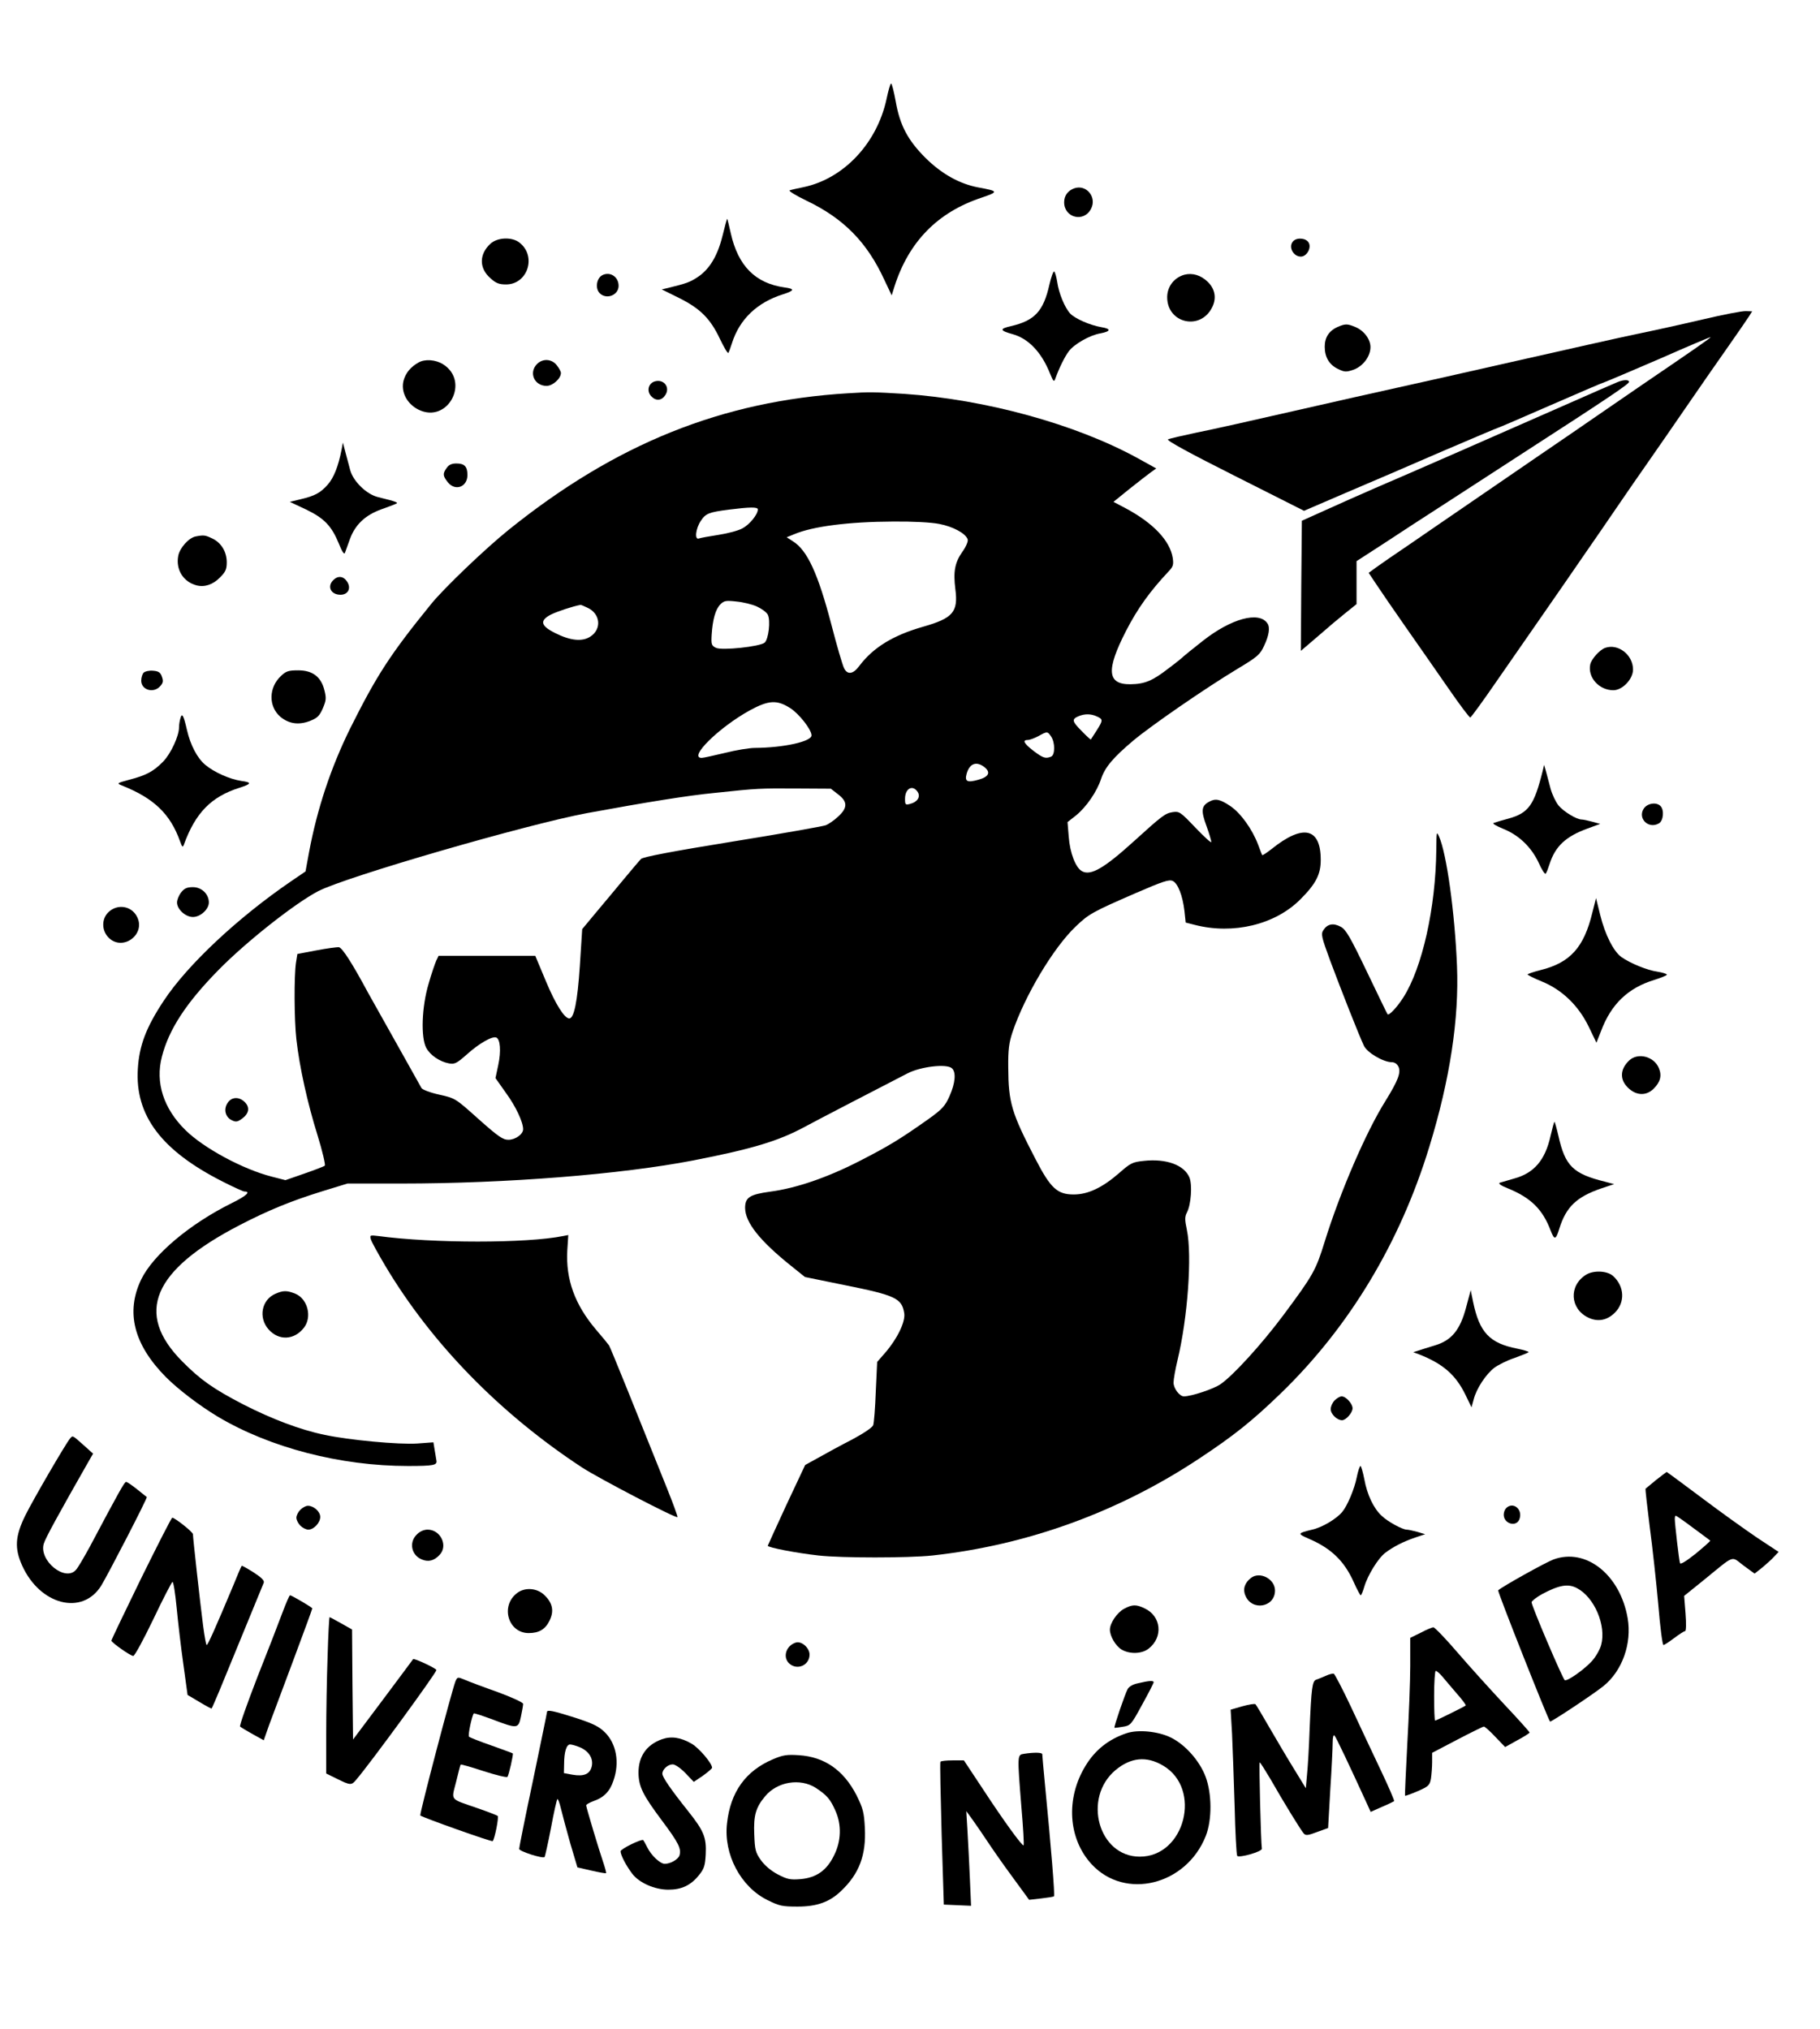 <?xml version="1.0" standalone="no"?>
<!DOCTYPE svg PUBLIC "-//W3C//DTD SVG 20010904//EN"
 "http://www.w3.org/TR/2001/REC-SVG-20010904/DTD/svg10.dtd">
<svg version="1.0" xmlns="http://www.w3.org/2000/svg"
 width="915pt" height="1020pt" viewBox="0 0 915 1020"
 preserveAspectRatio="xMidYMid meet">

<g transform="translate(0,1020) scale(0.1,-0.1)"
fill="#000000" stroke="none">
<path d="M4457 9702 c-48 -223 -216 -401 -418 -443 -30 -6 -61 -13 -69 -16 -8
-2 31 -26 85 -52 188 -90 305 -210 392 -400 l36 -76 14 45 c72 225 217 373
437 446 88 30 87 33 -17 52 -94 18 -183 68 -264 148 -89 89 -129 164 -150 285
-9 49 -19 89 -23 89 -4 0 -14 -35 -23 -78z"/>
<path d="M5400 9253 c-32 -12 -50 -37 -50 -70 0 -78 99 -103 135 -33 31 59
-24 125 -85 103z"/>
<path d="M3632 9013 c-25 -101 -66 -168 -126 -207 -38 -25 -56 -31 -145 -53
l-34 -8 85 -42 c107 -53 159 -104 207 -206 21 -44 40 -76 43 -71 3 5 11 27 18
49 38 120 126 204 255 245 60 19 62 28 9 35 -147 21 -233 108 -270 272 -9 40
-17 73 -18 73 -2 0 -12 -39 -24 -87z"/>
<path d="M2466 8975 c-58 -53 -58 -124 0 -174 27 -25 44 -31 78 -31 109 0 155
142 68 210 -37 30 -111 27 -146 -5z"/>
<path d="M6502 8988 c-27 -27 -1 -78 38 -78 29 0 54 43 40 69 -12 24 -58 29
-78 9z"/>
<path d="M5276 8770 c-30 -135 -74 -182 -195 -210 -57 -13 -55 -22 10 -40 80
-22 146 -92 188 -198 16 -39 20 -44 26 -27 21 58 48 112 69 140 28 36 105 80
158 89 53 10 55 23 6 31 -58 10 -131 42 -157 68 -28 30 -58 103 -66 160 -4 26
-11 49 -15 52 -4 3 -15 -26 -24 -65z"/>
<path d="M3029 8817 c-30 -15 -38 -67 -14 -91 34 -34 95 -10 95 37 0 45 -42
73 -81 54z"/>
<path d="M5955 8819 c-51 -14 -86 -58 -87 -111 -2 -134 169 -173 227 -51 22
45 13 91 -23 126 -35 34 -77 46 -117 36z"/>
<path d="M8560 8594 c-102 -24 -252 -57 -335 -74 -82 -17 -352 -78 -600 -134
-247 -56 -517 -117 -600 -135 -82 -18 -314 -70 -515 -116 -201 -46 -423 -96
-495 -110 -71 -15 -136 -30 -143 -34 -9 -5 114 -72 335 -183 l349 -176 209 90
c116 49 334 143 486 209 152 65 279 119 282 119 2 0 119 50 258 111 140 61
265 115 279 119 14 5 139 58 278 118 138 61 252 109 252 107 0 -4 -76 -57
-345 -240 -66 -45 -168 -115 -227 -156 -59 -41 -186 -128 -283 -194 -96 -66
-254 -174 -350 -240 -96 -66 -234 -160 -306 -210 -73 -49 -149 -102 -170 -117
l-38 -28 38 -57 c21 -32 87 -128 147 -214 60 -85 156 -224 214 -307 58 -84
108 -151 112 -149 4 1 64 83 132 182 69 99 175 252 236 340 61 88 150 216 197
285 48 69 125 181 172 250 47 69 119 173 159 230 41 58 128 185 195 282 67 97
160 232 207 298 47 67 93 134 102 148 l17 27 -32 1 c-18 1 -115 -18 -217 -42z"/>
<path d="M6724 8556 c-42 -19 -64 -52 -64 -99 0 -53 23 -91 67 -112 33 -16 41
-16 77 -4 48 17 86 67 86 114 0 40 -33 83 -76 101 -41 17 -50 17 -90 0z"/>
<path d="M2105 8378 c-40 -22 -65 -52 -76 -91 -15 -57 17 -118 76 -147 147
-71 260 143 122 229 -37 23 -90 27 -122 9z"/>
<path d="M2700 8370 c-43 -43 -14 -110 48 -110 31 0 72 37 72 65 0 7 -9 24
-21 39 -25 32 -70 35 -99 6z"/>
<path d="M3290 8282 c-32 -11 -40 -51 -14 -76 23 -23 51 -20 69 8 26 40 -9 83
-55 68z"/>
<path d="M8132 8279 c-13 -5 -134 -58 -270 -118 -343 -151 -792 -348 -947
-414 -71 -31 -184 -81 -250 -111 l-120 -54 -3 -327 -2 -327 47 40 c27 23 62
53 78 67 17 15 58 50 93 78 l62 50 0 108 0 108 133 86 c72 48 222 145 332 216
110 71 278 180 373 242 432 279 532 347 532 357 0 12 -27 12 -58 -1z"/>
<path d="M4265 8223 c-635 -38 -1170 -254 -1707 -686 -118 -95 -326 -294 -390
-373 -208 -256 -274 -359 -408 -627 -96 -195 -165 -401 -206 -620 l-18 -98
-72 -49 c-268 -183 -521 -420 -640 -600 -89 -134 -124 -226 -131 -343 -15
-235 119 -412 428 -568 53 -27 102 -49 107 -49 35 0 11 -22 -62 -58 -212 -105
-395 -259 -456 -384 -79 -164 -38 -327 124 -491 63 -63 168 -143 261 -199 262
-156 616 -248 956 -248 130 0 148 4 143 28 -1 9 -6 34 -9 54 l-6 37 -82 -6
c-91 -6 -343 17 -467 44 -121 25 -265 80 -406 152 -152 79 -216 124 -308 217
-240 242 -149 458 289 685 143 74 257 121 415 170 l127 39 269 0 c532 0 1106
46 1469 116 298 58 429 98 559 168 72 39 358 187 519 270 66 34 195 49 222 26
23 -19 18 -75 -11 -140 -22 -50 -37 -66 -102 -113 -148 -105 -205 -139 -347
-212 -165 -85 -323 -139 -454 -156 -102 -14 -125 -29 -125 -82 1 -73 73 -164
230 -290 l71 -57 196 -40 c260 -52 291 -67 303 -142 7 -42 -35 -129 -96 -199
l-40 -46 -7 -149 c-3 -82 -9 -158 -13 -169 -5 -12 -48 -41 -106 -72 -55 -28
-130 -69 -167 -90 l-69 -38 -94 -200 c-51 -110 -93 -203 -94 -206 0 -9 146
-37 255 -49 117 -13 449 -13 573 0 476 52 934 218 1339 486 177 117 267 189
412 329 343 332 599 755 747 1240 104 338 150 645 139 910 -11 268 -52 563
-90 649 -13 29 -13 25 -14 -67 -3 -289 -70 -592 -166 -742 -32 -50 -72 -92
-79 -84 -2 2 -49 99 -104 214 -85 177 -106 213 -132 226 -37 20 -66 14 -86
-16 -14 -21 -11 -33 34 -156 55 -147 145 -376 169 -426 16 -35 98 -83 140 -83
15 0 27 -9 34 -23 13 -29 -2 -69 -65 -171 -97 -154 -228 -457 -306 -708 -45
-145 -57 -167 -208 -370 -109 -146 -252 -303 -316 -347 -35 -24 -146 -61 -184
-61 -22 0 -52 40 -52 69 0 17 9 67 20 113 51 211 74 526 47 655 -11 52 -11 66
1 89 20 39 27 137 12 174 -26 63 -116 96 -228 84 -59 -6 -68 -11 -125 -61 -85
-74 -157 -108 -229 -108 -82 0 -116 31 -191 176 -122 235 -137 285 -138 463
-1 89 4 124 21 176 62 184 206 426 319 533 65 62 82 72 303 168 132 57 166 69
184 60 26 -12 50 -74 59 -152 l6 -57 47 -12 c192 -49 402 1 529 128 79 79 103
126 103 199 0 162 -89 182 -248 54 -23 -18 -44 -32 -46 -30 -2 2 -11 26 -21
53 -30 79 -88 159 -140 194 -51 34 -74 39 -105 22 -40 -21 -43 -45 -15 -121
14 -38 25 -76 25 -82 0 -7 -36 26 -80 72 -76 80 -81 83 -115 78 -37 -6 -52
-17 -194 -146 -150 -136 -217 -175 -261 -151 -32 17 -61 92 -67 174 l-6 73 42
33 c52 42 106 120 127 185 20 59 61 107 163 193 90 75 359 261 520 358 105 63
116 73 137 119 24 51 30 91 16 111 -42 63 -183 24 -325 -88 -51 -40 -94 -75
-97 -78 -3 -4 -36 -31 -75 -60 -81 -63 -120 -79 -192 -80 -117 -1 -123 71 -22
268 58 113 121 200 212 297 25 26 28 35 23 70 -14 87 -98 176 -239 251 l-59
31 79 64 c44 35 93 73 108 84 l28 20 -94 52 c-312 171 -764 295 -1174 323
-146 9 -175 10 -280 3z m-455 -584 c0 -25 -41 -76 -77 -95 -21 -12 -76 -26
-121 -33 -46 -7 -90 -15 -98 -18 -23 -9 -17 49 9 88 25 38 41 44 142 57 104
13 145 14 145 1z m912 -73 c69 -13 134 -48 143 -78 3 -9 -8 -36 -26 -61 -39
-55 -47 -101 -36 -189 15 -115 -12 -146 -163 -189 -150 -43 -250 -104 -320
-197 -31 -42 -60 -46 -77 -10 -7 14 -36 112 -63 217 -67 256 -121 375 -194
420 l-31 20 37 15 c94 40 275 63 498 64 98 1 192 -4 232 -12z m-917 -415 c24
-11 49 -29 55 -41 15 -29 4 -124 -16 -141 -25 -20 -214 -40 -244 -26 -23 11
-25 17 -22 67 5 76 19 127 44 152 18 18 28 20 80 14 33 -3 79 -14 103 -25z
m-850 -7 c64 -30 71 -108 12 -145 -41 -26 -100 -20 -177 19 -72 36 -78 62 -21
92 32 16 111 42 149 49 2 1 19 -6 37 -15z m1018 -504 c44 -28 107 -108 107
-137 0 -31 -140 -62 -285 -63 -27 0 -95 -11 -150 -25 -55 -13 -108 -25 -117
-25 -70 -1 86 153 242 239 94 51 136 54 203 11z m1542 -42 c31 -14 31 -19 -2
-71 -15 -23 -28 -43 -29 -45 -1 -1 -22 18 -47 44 -48 48 -50 59 -13 74 30 12
61 12 91 -2z m-231 -100 c21 -30 21 -94 0 -102 -28 -11 -40 -7 -88 29 -49 38
-58 55 -28 55 9 0 33 9 52 19 45 25 46 25 64 -1z m-333 -156 c31 -26 19 -48
-32 -62 -57 -16 -70 -9 -59 31 15 52 50 64 91 31z m-738 -135 c49 -37 49 -68
1 -112 -20 -19 -48 -38 -63 -44 -14 -5 -226 -43 -469 -82 -297 -48 -449 -77
-459 -87 -8 -8 -46 -53 -86 -101 -39 -47 -102 -123 -141 -169 l-69 -83 -12
-187 c-12 -178 -29 -262 -53 -262 -24 0 -69 71 -117 186 l-54 129 -243 0 -243
0 -12 -25 c-6 -14 -24 -65 -38 -115 -35 -116 -40 -271 -12 -323 20 -37 67 -69
114 -78 29 -5 39 0 90 45 61 55 127 93 148 85 20 -8 25 -68 10 -138 l-14 -66
53 -75 c49 -67 86 -146 86 -182 0 -25 -39 -53 -74 -53 -28 0 -51 16 -150 104
-116 104 -117 105 -198 123 -46 10 -84 25 -89 33 -5 8 -61 110 -126 225 -65
116 -129 230 -143 255 -79 147 -129 225 -146 228 -11 1 -62 -6 -114 -16 l-95
-18 -7 -44 c-10 -69 -9 -285 2 -385 16 -141 56 -321 106 -481 25 -81 41 -150
37 -154 -4 -4 -51 -22 -103 -40 l-95 -33 -70 18 c-144 37 -341 143 -433 234
-110 108 -152 239 -118 369 35 137 122 270 284 435 139 142 385 336 502 397
142 73 1046 335 1350 392 305 56 510 89 645 102 217 23 223 23 411 22 l171 -1
36 -28z m401 11 c15 -24 -2 -50 -37 -59 -25 -7 -27 -5 -27 25 0 53 39 73 64
34z"/>
<path d="M1144 4655 c-21 -32 -11 -72 22 -87 20 -10 29 -8 52 9 34 25 39 56
13 82 -29 29 -67 27 -87 -4z"/>
<path d="M1717 7938 c-16 -82 -39 -140 -69 -174 -37 -42 -65 -57 -137 -74
l-54 -13 81 -38 c93 -45 129 -83 166 -173 15 -38 26 -55 30 -46 3 8 15 41 26
72 26 70 76 118 156 147 33 12 66 24 74 28 16 6 4 11 -90 34 -57 14 -123 78
-139 134 -6 22 -17 63 -24 90 l-13 50 -7 -37z"/>
<path d="M2246 7848 c-21 -29 -20 -40 5 -72 37 -47 99 -25 99 36 0 43 -15 58
-56 58 -23 0 -38 -7 -48 -22z"/>
<path d="M983 7503 c-34 -7 -80 -58 -87 -98 -13 -69 26 -131 93 -148 40 -10
82 4 117 40 28 28 34 41 34 76 0 53 -28 99 -73 120 -35 17 -43 18 -84 10z"/>
<path d="M1676 7284 c-33 -32 -13 -74 36 -74 38 0 55 33 33 66 -18 28 -46 31
-69 8z"/>
<path d="M8070 6943 c-28 -10 -69 -56 -75 -83 -14 -65 44 -130 116 -130 46 0
99 56 99 104 0 74 -75 132 -140 109z"/>
<path d="M722 6818 c-6 -6 -12 -24 -12 -40 0 -47 62 -65 95 -28 15 16 17 26 9
48 -7 21 -17 28 -44 30 -19 2 -41 -3 -48 -10z"/>
<path d="M1413 6802 c-63 -58 -64 -154 -3 -206 43 -35 91 -42 147 -21 38 15
49 25 66 64 17 40 18 51 8 91 -17 68 -60 100 -132 100 -48 0 -61 -4 -86 -28z"/>
<path d="M907 6589 c-4 -13 -7 -34 -7 -46 0 -43 -41 -132 -80 -172 -48 -49
-85 -69 -170 -91 -63 -17 -64 -18 -37 -29 161 -64 243 -143 292 -280 11 -31
14 -33 20 -16 58 159 137 240 280 285 60 19 62 27 8 34 -59 9 -137 44 -181 81
-40 33 -75 100 -92 175 -17 74 -25 89 -33 59z"/>
<path d="M7756 6325 c-43 -173 -71 -212 -171 -240 -33 -9 -67 -19 -75 -22 -9
-3 11 -15 48 -30 79 -32 141 -92 178 -171 15 -34 31 -59 35 -54 4 4 12 25 19
47 29 91 82 140 192 180 l63 23 -40 11 c-22 6 -46 11 -53 11 -25 0 -90 39
-116 70 -14 17 -32 55 -40 83 -8 29 -18 68 -23 87 l-10 35 -7 -30z"/>
<path d="M8264 6135 c-32 -49 23 -104 75 -75 24 12 29 68 9 88 -21 21 -66 14
-84 -13z"/>
<path d="M911 5714 c-12 -15 -21 -38 -21 -51 0 -34 42 -73 80 -73 38 0 80 39
80 73 0 42 -36 77 -80 77 -30 0 -43 -6 -59 -26z"/>
<path d="M8005 5610 c-42 -173 -111 -250 -260 -287 -36 -9 -65 -19 -65 -22 0
-3 32 -19 71 -35 101 -41 184 -120 236 -227 l39 -81 23 58 c51 137 137 218
269 258 34 11 62 22 62 26 0 4 -21 11 -47 15 -51 7 -137 42 -182 74 -39 28
-82 113 -106 211 l-21 85 -19 -75z"/>
<path d="M546 5615 c-36 -34 -36 -92 0 -129 72 -71 190 18 142 107 -28 53 -97
64 -142 22z"/>
<path d="M8191 4869 c-49 -46 -49 -102 1 -144 40 -34 87 -33 122 2 33 33 42
65 26 103 -24 59 -105 80 -149 39z"/>
<path d="M7795 4488 c-27 -121 -83 -186 -183 -213 -31 -9 -64 -19 -72 -21 -9
-4 7 -15 40 -28 116 -47 176 -106 216 -213 19 -49 26 -47 44 12 34 108 87 158
209 200 l66 22 -45 12 c-162 40 -201 79 -235 230 -9 39 -18 71 -20 71 -2 0
-11 -33 -20 -72z"/>
<path d="M1865 3968 c4 -13 36 -71 71 -130 233 -392 579 -746 991 -1016 85
-55 472 -257 479 -249 2 2 -21 66 -52 143 -148 370 -285 710 -292 720 -4 6
-33 42 -66 80 -106 125 -152 252 -144 397 l5 78 -26 -5 c-182 -37 -653 -37
-929 0 -42 5 -44 5 -37 -18z"/>
<path d="M7973 3791 c-87 -55 -80 -171 12 -215 48 -23 95 -14 134 25 52 52 48
132 -9 184 -30 27 -99 30 -137 6z"/>
<path d="M1385 3696 c-70 -30 -87 -120 -35 -179 51 -58 129 -55 178 8 42 54
19 145 -43 171 -42 17 -61 17 -100 0z"/>
<path d="M7371 3628 c-30 -114 -73 -167 -158 -192 -32 -10 -69 -21 -83 -26
l-25 -8 30 -11 c119 -47 183 -102 232 -202 l31 -64 11 40 c14 55 62 127 104
159 19 14 64 37 101 49 36 13 68 26 71 29 3 3 -23 11 -57 18 -139 27 -190 81
-222 235 l-12 59 -23 -86z"/>
<path d="M6710 3160 c-11 -11 -20 -31 -20 -44 0 -25 32 -56 57 -56 20 0 53 38
53 60 0 23 -33 60 -55 60 -8 0 -24 -9 -35 -20z"/>
<path d="M352 2968 c-23 -28 -186 -308 -225 -387 -51 -104 -55 -165 -15 -253
90 -197 301 -251 396 -101 34 55 235 444 230 447 -2 1 -24 19 -49 39 -25 20
-50 37 -55 37 -8 0 -33 -44 -182 -325 -30 -55 -61 -108 -70 -117 -54 -62 -187
46 -162 131 8 28 75 150 226 415 l22 38 -49 44 c-56 50 -53 48 -67 32z"/>
<path d="M6821 2773 c-11 -57 -47 -143 -73 -174 -29 -35 -101 -78 -151 -89
-74 -18 -75 -20 -21 -44 116 -49 182 -113 230 -220 16 -36 32 -66 35 -66 3 0
11 19 18 43 17 58 70 144 106 171 40 30 88 55 149 76 l51 17 -40 12 c-22 6
-46 11 -53 11 -21 0 -95 40 -125 69 -41 37 -74 107 -88 185 -7 36 -16 66 -19
66 -4 0 -13 -26 -19 -57z"/>
<path d="M8325 2759 c-27 -23 -51 -42 -52 -43 -2 -1 8 -88 21 -192 14 -104 33
-280 43 -391 9 -112 21 -203 26 -203 4 0 29 16 54 35 25 19 50 35 55 35 5 0 6
38 2 88 l-7 89 98 79 c161 131 136 122 200 74 l56 -41 37 29 c20 17 48 41 60
55 l24 25 -109 72 c-59 40 -185 130 -279 201 -95 71 -173 129 -175 129 -2 -1
-26 -19 -54 -41z m187 -240 c46 -34 84 -62 86 -64 2 -2 -31 -31 -72 -65 -49
-39 -78 -57 -80 -48 -5 15 -26 199 -26 222 0 9 2 16 5 16 3 0 42 -27 87 -61z"/>
<path d="M1510 2610 c-11 -11 -20 -29 -20 -40 0 -11 9 -29 20 -40 11 -11 29
-20 40 -20 28 0 60 35 60 64 0 27 -33 56 -62 56 -10 0 -27 -9 -38 -20z"/>
<path d="M7572 2618 c-7 -7 -12 -21 -12 -33 0 -46 64 -64 79 -22 18 49 -32 90
-67 55z"/>
<path d="M709 2264 c-82 -168 -149 -308 -149 -312 1 -10 96 -77 110 -77 7 0
52 83 101 185 48 101 92 186 96 187 5 2 14 -56 21 -129 7 -73 22 -202 34 -286
l21 -153 59 -35 c33 -20 61 -35 62 -33 2 2 19 42 39 89 70 171 217 528 223
543 4 11 -11 26 -51 52 -32 20 -58 35 -60 33 -2 -2 -22 -48 -44 -103 -89 -212
-126 -295 -132 -295 -3 0 -11 44 -18 98 -14 107 -51 440 -51 459 0 11 -91 83
-104 83 -4 0 -74 -138 -157 -306z"/>
<path d="M2095 2485 c-40 -39 -27 -104 26 -125 33 -14 62 -6 89 23 44 46 5
127 -60 127 -19 0 -40 -9 -55 -25z"/>
<path d="M7810 2360 c-40 -15 -254 -134 -278 -155 -5 -4 255 -660 261 -660 10
0 224 142 270 180 93 76 142 213 120 340 -38 219 -210 355 -373 295z m118
-144 c88 -46 148 -188 122 -285 -6 -23 -27 -60 -46 -81 -38 -42 -122 -102
-137 -97 -9 3 -167 373 -167 392 0 6 23 24 51 40 86 46 132 55 177 31z"/>
<path d="M6289 2267 c-31 -24 -42 -56 -28 -88 32 -80 149 -60 149 25 0 58 -76
98 -121 63z"/>
<path d="M2598 2190 c-83 -65 -43 -200 60 -200 52 0 84 19 105 63 23 47 16 87
-25 127 -37 37 -100 42 -140 10z"/>
<path d="M1420 2093 c-18 -49 -75 -196 -127 -327 -51 -132 -90 -242 -86 -246
4 -4 33 -21 63 -38 l56 -31 27 77 c16 42 71 190 123 329 52 139 94 254 94 257
0 5 -104 66 -112 66 -3 0 -20 -39 -38 -87z"/>
<path d="M5651 2112 c-35 -19 -71 -72 -71 -105 0 -33 29 -82 59 -100 41 -24
102 -22 136 5 74 58 63 163 -20 202 -43 21 -63 20 -104 -2z"/>
<path d="M1647 1873 c-4 -108 -7 -285 -7 -393 l0 -196 55 -27 c67 -33 72 -33
96 -4 69 80 402 536 403 551 1 8 -113 61 -117 55 -1 -2 -70 -94 -152 -204
l-150 -200 -3 277 -2 276 -55 31 c-30 17 -56 31 -58 31 -2 0 -7 -88 -10 -197z"/>
<path d="M7143 1992 l-53 -26 0 -141 c0 -77 -7 -255 -15 -395 -7 -140 -13
-256 -11 -258 2 -1 30 9 63 23 55 24 61 30 67 63 3 20 6 58 6 84 l0 46 126 66
c69 36 130 66 134 66 5 0 31 -23 58 -52 l49 -51 61 34 c34 18 62 36 62 39 0 3
-57 67 -126 140 -69 74 -176 192 -237 263 -60 70 -115 127 -121 126 -6 0 -35
-12 -63 -27z m107 -219 c13 -16 46 -54 73 -86 28 -31 48 -59 46 -61 -7 -6
-148 -76 -154 -76 -3 0 -5 56 -5 125 0 69 4 125 8 125 5 0 19 -12 32 -27z"/>
<path d="M4000 1942 c-49 -16 -66 -74 -32 -105 40 -36 102 -9 102 45 0 34 -41
70 -70 60z"/>
<path d="M6665 1775 c-16 -7 -38 -16 -47 -19 -21 -6 -25 -41 -34 -251 -3 -88
-9 -190 -13 -227 l-6 -68 -60 98 c-33 53 -88 147 -123 207 -35 61 -66 113 -70
117 -4 4 -33 -1 -66 -10 l-59 -17 7 -120 c3 -66 9 -229 13 -362 3 -133 9 -247
13 -253 8 -12 126 21 124 36 -5 32 -15 434 -11 434 3 0 26 -37 53 -82 66 -116
155 -261 169 -276 10 -11 22 -9 67 8 l55 20 11 193 c7 105 12 212 12 237 0 27
4 40 9 35 8 -8 76 -152 163 -342 l19 -42 56 25 c32 13 59 27 62 29 2 3 -28 73
-68 157 -40 84 -107 227 -149 317 -43 91 -82 166 -87 167 -6 1 -23 -3 -40 -11z"/>
<path d="M2290 1748 c-18 -45 -182 -669 -177 -675 11 -10 360 -134 364 -129
10 10 32 121 25 127 -4 3 -50 21 -102 39 -142 49 -131 36 -107 132 11 46 21
85 23 87 2 2 54 -13 115 -33 62 -20 116 -33 120 -29 7 8 31 114 27 118 -2 2
-50 19 -108 40 -58 20 -108 40 -112 44 -7 6 15 107 24 117 2 2 45 -12 96 -31
124 -47 128 -46 141 15 6 28 11 57 11 64 0 7 -54 32 -127 59 -71 25 -145 53
-166 62 -36 15 -37 15 -47 -7z"/>
<path d="M5723 1738 c-27 -5 -47 -17 -54 -30 -13 -24 -70 -190 -66 -194 1 -1
20 1 42 5 39 6 42 10 97 111 32 58 58 108 58 113 0 9 -23 8 -77 -5z"/>
<path d="M2750 1593 c0 -5 -32 -158 -70 -342 -39 -183 -70 -339 -70 -346 0
-12 118 -50 128 -41 2 3 17 68 32 146 14 77 29 142 32 145 3 4 11 -18 18 -47
7 -29 28 -108 47 -175 l36 -121 70 -16 c39 -9 72 -15 74 -13 2 2 -6 30 -17 63
-18 52 -79 255 -83 277 -1 5 15 14 36 22 53 18 83 49 101 103 32 91 15 186
-43 243 -29 29 -59 44 -148 73 -114 36 -143 42 -143 29z m165 -177 c45 -19 69
-56 60 -96 -9 -39 -39 -52 -97 -42 l-43 8 1 44 c0 63 12 100 30 100 8 0 30 -6
49 -14z"/>
<path d="M5665 1487 c-91 -30 -160 -85 -208 -165 -100 -164 -87 -366 31 -494
168 -182 476 -106 574 142 32 81 31 213 -1 298 -30 80 -103 162 -175 197 -63
31 -163 41 -221 22z m182 -163 c198 -116 110 -459 -117 -458 -207 0 -289 294
-122 435 77 64 156 72 239 23z"/>
<path d="M3327 1456 c-77 -28 -117 -86 -117 -168 1 -70 21 -111 119 -242 83
-111 97 -140 87 -174 -7 -20 -45 -42 -74 -42 -23 0 -68 42 -88 83 -9 18 -18
34 -20 36 -7 8 -114 -44 -114 -56 0 -19 27 -71 58 -112 34 -46 113 -81 182
-81 67 0 113 22 154 73 26 32 31 48 34 105 4 84 -9 117 -87 215 -90 113 -131
173 -131 190 0 22 28 47 52 47 12 0 40 -19 64 -44 l42 -44 46 31 c25 18 46 36
46 40 0 22 -65 99 -103 121 -55 32 -103 39 -150 22z"/>
<path d="M5148 1383 c-34 -5 -34 -4 -13 -267 9 -104 14 -191 11 -193 -6 -6
-98 120 -206 285 l-94 142 -57 0 c-32 0 -59 -3 -61 -7 -3 -5 1 -168 6 -363
l11 -355 69 -3 68 -3 -6 138 c-3 76 -9 183 -12 238 l-6 100 32 -44 c18 -25 50
-72 72 -105 21 -32 77 -113 125 -178 l87 -119 61 7 c33 4 62 8 64 11 5 4 -15
251 -45 557 -8 82 -14 153 -14 157 0 9 -41 10 -92 2z"/>
<path d="M3887 1356 c-138 -58 -215 -165 -232 -323 -18 -155 69 -319 203 -385
60 -30 75 -33 152 -33 97 0 161 23 218 78 92 87 127 181 120 318 -4 78 -9 97
-42 164 -65 126 -161 193 -290 201 -59 4 -80 1 -129 -20z m214 -144 c56 -37
73 -56 99 -115 32 -71 29 -154 -7 -225 -37 -76 -89 -112 -169 -119 -51 -4 -66
-1 -114 24 -34 18 -66 45 -85 72 -27 38 -30 52 -33 129 -4 96 8 136 55 192 61
73 175 92 254 42z"/>
</g>
</svg>
